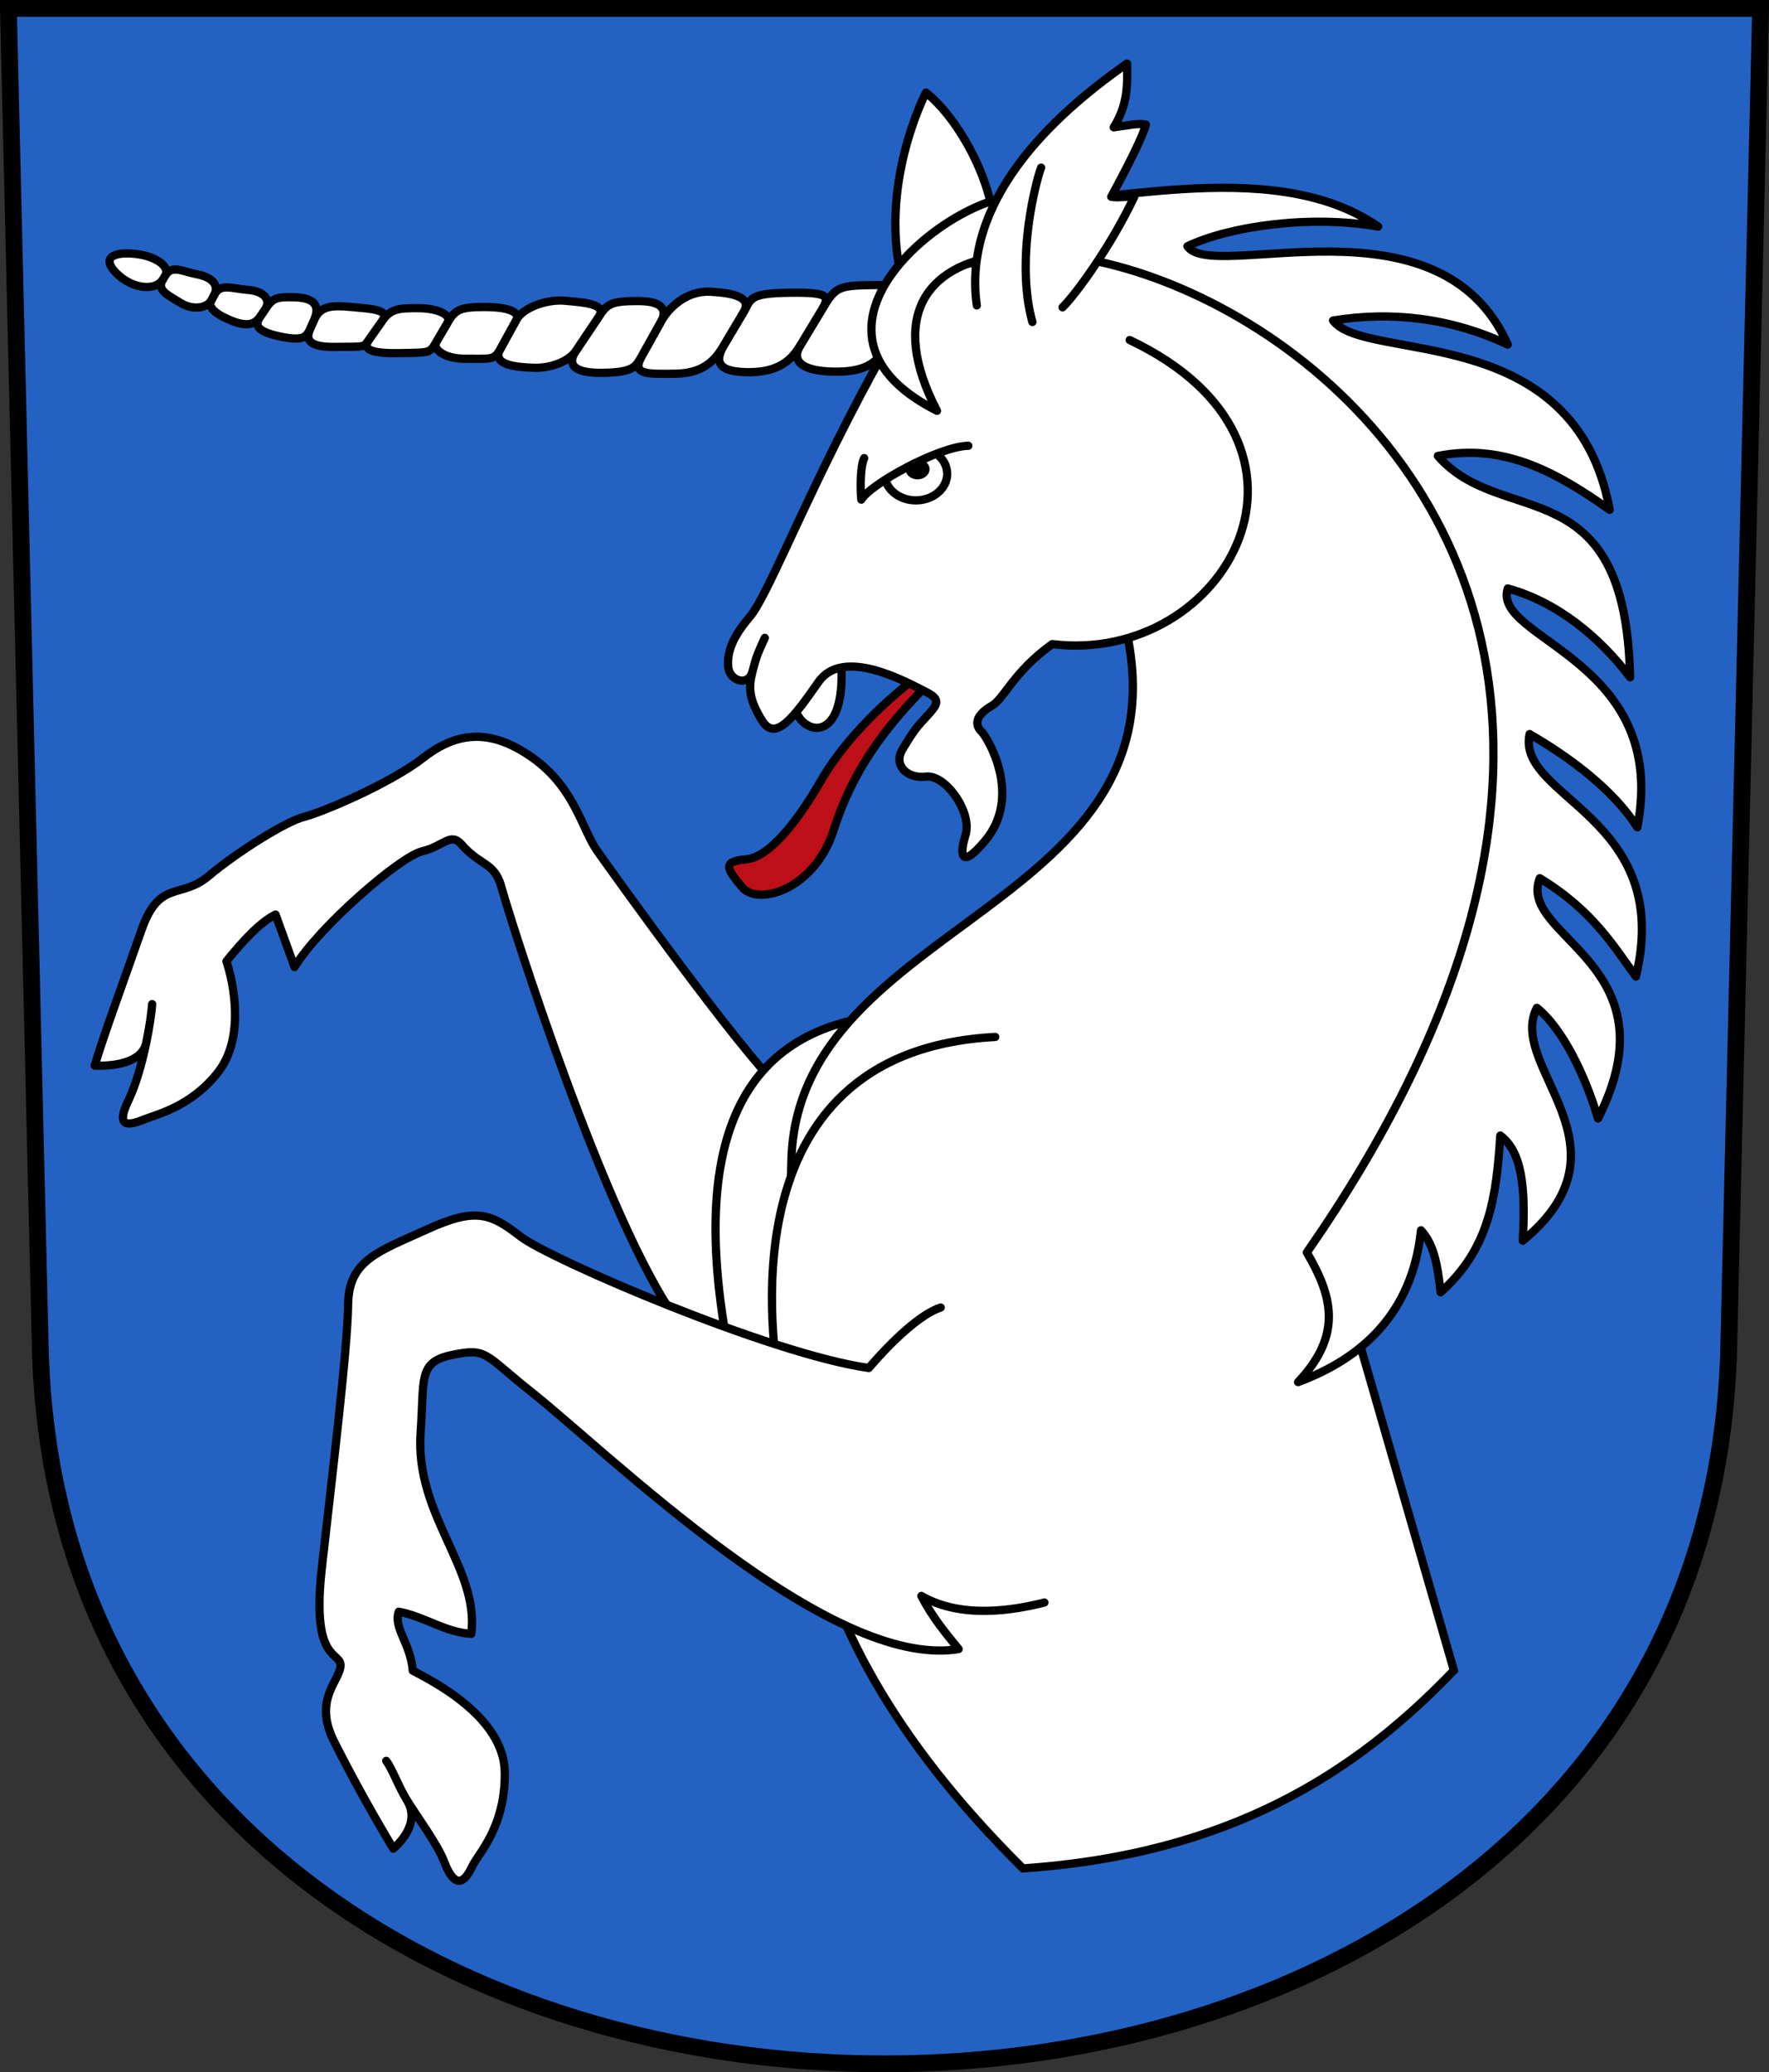 <?xml version="1.0" encoding="UTF-8" standalone="no"?>
<!-- Created with Inkscape (http://www.inkscape.org/) -->
<svg
   xmlns:svg="http://www.w3.org/2000/svg"
   xmlns="http://www.w3.org/2000/svg"
   version="1.0"
   width="214.157"
   height="250.851"
   id="svg2780">
  <rect width="100%" height="100%" fill="#333333" stroke="none"/>
  <defs
     id="defs2782" />
  <g
     transform="translate(-19.648,-810.323)"
     id="layer1">
    <path
       d="M 20.665,811.339 L 24.521,973.361 C 27.276,1089.09 226.177,1089.09 228.932,973.361 L 232.788,811.339 L 20.665,811.339 z "
       style="fill:#2362c2;fill-opacity:1;fill-rule:evenodd;stroke:#000000;stroke-width:2.033;stroke-linecap:butt;stroke-miterlimit:4;stroke-dashoffset:0;stroke-opacity:1"
       id="path3282" />
    <path
       d="M 129.875,44.057 C 130.772,42.832 130.89,40.43 126.007,40.493 C 121.061,40.557 120.893,40.575 119.094,43.559 L 116.539,47.797 C 115.178,50.053 117.391,51.046 121.212,50.979 C 124.97,50.913 125.92,49.465 126.822,48.233 L 129.875,44.057 z "
       transform="translate(0,804.331)"
       style="opacity:1;color:#000000;fill:#ffffff;fill-opacity:1;fill-rule:evenodd;stroke:#000000;stroke-width:1px;stroke-linecap:butt;stroke-linejoin:miter;marker:none;marker-start:none;marker-mid:none;marker-end:none;stroke-miterlimit:4;stroke-dasharray:none;stroke-dashoffset:0;stroke-opacity:1;visibility:visible;display:inline;overflow:visible;enable-background:accumulate"
       id="path5719" />
    <path
       d="M 101.805,970.411 L 132.833,985.79 L 113.987,941.917 C 109.328,937.636 93.938,916.145 91.979,913.372 C 90.051,910.64 89.262,905.74 84.179,902.098 C 79.054,898.425 74.94,898.908 70.917,902.038 C 66.84,905.212 58.573,908.685 56.431,909.216 C 54.289,909.747 48.343,913.467 44.897,916.371 C 41.519,919.219 38.937,916.733 36.774,922.922 C 34.62,929.084 32.126,935.854 31.114,939.322 C 33.565,939.403 36.856,938.939 37.352,936.55 C 37.746,934.653 37.99,932.933 38.068,931.88 C 37.99,932.933 37.746,934.653 37.352,936.55 C 36.856,938.939 36.121,941.606 35.178,943.567 C 33.415,947.233 35.675,946.39 37.161,945.808 C 38.747,945.186 42.875,944.218 46.086,940.066 C 49.298,935.913 47.925,929.243 47.057,926.687 C 49.137,924.115 51.157,921.965 53.004,921.029 L 55.306,927.387 C 58.213,922.566 68.035,914.027 70.761,913.372 C 73.466,912.723 74.174,910.997 75.566,912.596 C 77.812,915.179 79.547,914.654 80.374,917.788 C 81.135,920.676 93.049,958.709 101.805,970.411 z "
       style="opacity:1;color:#000000;fill:#ffffff;fill-opacity:1;fill-rule:evenodd;stroke:#000000;stroke-width:1px;stroke-linecap:butt;stroke-linejoin:round;marker:none;marker-start:none;marker-mid:none;marker-end:none;stroke-miterlimit:4;stroke-dasharray:none;stroke-dashoffset:0;stroke-opacity:1;visibility:visible;display:inline;overflow:visible;enable-background:accumulate"
       id="path2323" />
    <path
       d="M 126.737,128.874 C 108.852,130.667 102.905,144.885 108.052,170.65"
       transform="translate(0,804.331)"
       style="opacity:1;color:#000000;fill:#ffffff;fill-opacity:1;fill-rule:evenodd;stroke:#000000;stroke-width:1px;stroke-linecap:butt;stroke-linejoin:miter;marker:none;marker-start:none;marker-mid:none;marker-end:none;stroke-miterlimit:4;stroke-dasharray:none;stroke-dashoffset:0;stroke-opacity:1;visibility:visible;display:inline;overflow:visible;enable-background:accumulate"
       id="path5324" />
    <path
       d="M 184.024,167.829 L 200.616,119.95 L 203.341,90.266 L 191.685,55.488 L 157.04,34.638 L 129.802,39.037 L 128.15,50.859 L 155.778,81.346 C 164.318,115.995 116.096,117.17 115.456,146.501 C 114.816,175.828 111.715,200.651 143.482,232.167 C 168.508,230.448 183.715,220.662 195.658,208.195 L 184.024,167.829 z "
       transform="translate(0,804.331)"
       style="opacity:1;color:#000000;fill:#ffffff;fill-opacity:1;fill-rule:evenodd;stroke:#000000;stroke-width:1px;stroke-linecap:butt;stroke-linejoin:miter;marker:none;marker-start:none;marker-mid:none;marker-end:none;stroke-miterlimit:4;stroke-dasharray:none;stroke-dashoffset:0;stroke-opacity:1;visibility:visible;display:inline;overflow:visible;enable-background:accumulate"
       id="path2344" />
    <path
       d="M 116.513,88.509 C 113.076,93.444 122.506,99.261 121.449,85.777"
       transform="translate(0,804.331)"
       style="opacity:1;color:#000000;fill:#ffffff;fill-opacity:1;fill-rule:evenodd;stroke:#000000;stroke-width:1px;stroke-linecap:butt;stroke-linejoin:miter;marker:none;marker-start:none;marker-mid:none;marker-end:none;stroke-miterlimit:4;stroke-dasharray:none;stroke-dashoffset:0;stroke-opacity:1;visibility:visible;display:inline;overflow:visible;enable-background:accumulate"
       id="path4320" />
    <path
       d="M 130.703,87.892 C 125.797,91.623 121.479,96.217 118.981,100.583 C 116.464,104.983 112.9,109.764 109.991,110.014 C 107.079,110.264 107.546,111.089 109.507,113.407 C 111.446,115.698 118.285,113.657 120.567,106.488 C 122.821,99.412 126.619,94.208 131.849,88.949"
       transform="translate(0,804.331)"
       style="opacity:1;color:#000000;fill:#bd0f18;fill-opacity:1;fill-rule:evenodd;stroke:#000000;stroke-width:0.999;stroke-linecap:butt;stroke-linejoin:miter;marker:none;marker-start:none;marker-mid:none;marker-end:none;stroke-miterlimit:4;stroke-dasharray:none;stroke-dashoffset:0;stroke-opacity:1;visibility:visible;display:inline;overflow:visible;enable-background:accumulate"
       id="path6718" />
    <path
       d="M 156.413,851.487 C 183.025,864.13 168.127,890.883 147.03,888.292 C 142.278,891.718 141.249,894.865 139.727,895.752 C 137.456,897.076 137.791,898.236 138.46,898.876 C 139.186,899.572 143.479,906.65 138.897,912.112 C 135.704,915.921 135.914,913.356 136.53,911.427 C 137.401,908.701 134.12,904.044 131.753,904.334 C 129.447,904.617 127.759,902.941 128.893,901.049 C 130.368,898.59 130.693,898.28 131.858,897.016 C 133.083,895.688 133.609,895.029 131.885,894.151 C 129.442,892.907 121.737,888.575 118.738,892.871 C 115.71,897.209 113.524,900.134 111.923,897.578 C 110.241,894.894 110.267,893.472 110.748,891.6 C 111.23,889.727 111.327,889.565 112.235,887.539 C 111.327,889.565 111.23,889.727 110.748,891.6 C 110.267,893.472 107.951,892.797 107.804,891.016 C 107.665,889.323 108.25,887.527 110.483,884.905 C 112.746,882.247 117.988,868.363 126.905,852.508"
       style="opacity:1;color:#000000;fill:#ffffff;fill-opacity:1;fill-rule:evenodd;stroke:#000000;stroke-width:1px;stroke-linecap:round;stroke-linejoin:round;marker:none;marker-start:none;marker-mid:none;marker-end:none;stroke-miterlimit:4;stroke-dasharray:none;stroke-dashoffset:0;stroke-opacity:1;visibility:visible;display:inline;overflow:visible;enable-background:accumulate"
       id="path7691" />
    <path
       d="M 136.872,59.953 C 133.259,60.041 124.974,64.624 123.917,66.475 C 123.765,64.914 123.818,62.322 124.269,61.452"
       transform="translate(0,804.331)"
       style="opacity:1;color:#000000;fill:none;fill-opacity:0.75;fill-rule:evenodd;stroke:#000000;stroke-width:0.999;stroke-linecap:round;stroke-linejoin:round;marker:none;marker-start:none;marker-mid:none;marker-end:none;stroke-miterlimit:4;stroke-dasharray:none;stroke-dashoffset:0;stroke-opacity:1;visibility:visible;display:inline;overflow:visible;enable-background:accumulate"
       id="path4322" />
    <path
       d="M 133.036,60.936 C 133.821,61.526 134.316,62.387 134.316,63.347 L 134.316,63.347 C 134.316,65.122 132.619,66.563 130.527,66.563 C 128.735,66.563 127.232,65.506 126.838,64.087"
       transform="translate(0,804.331)"
       style="opacity:1;color:#000000;fill:none;fill-opacity:0.75;fill-rule:evenodd;stroke:#000000;stroke-width:0.999;stroke-linecap:butt;stroke-linejoin:miter;marker:none;marker-start:none;marker-mid:none;marker-end:none;stroke-miterlimit:4;stroke-dasharray:none;stroke-dashoffset:0;stroke-opacity:1;visibility:visible;display:inline;overflow:visible;enable-background:accumulate"
       id="path5300" />
    <path
       d="M 134.581 62.994 A 3.79 3.217 0 1 1  127.001,62.994 A 3.79 3.217 0 1 1  134.581 62.994 z"
       transform="matrix(0.383,0,0,0.383,80.633,842.991)"
       style="opacity:1;color:#000000;fill:#000000;fill-opacity:1;fill-rule:evenodd;stroke:none;stroke-width:1px;stroke-linecap:butt;stroke-linejoin:miter;marker:none;marker-start:none;marker-mid:none;marker-end:none;stroke-miterlimit:4;stroke-dasharray:none;stroke-dashoffset:0;stroke-opacity:0.514;visibility:visible;display:inline;overflow:visible;enable-background:accumulate"
       id="path4326" />
    <path
       d="M 129.003,40.505 C 125.762,28.664 131.745,17.197 131.745,17.197 C 135.785,20.425 139.992,28.13 140.096,34.398"
       transform="translate(0,804.331)"
       style="opacity:1;color:#000000;fill:#ffffff;fill-opacity:1;fill-rule:evenodd;stroke:#000000;stroke-width:1px;stroke-linecap:butt;stroke-linejoin:round;marker:none;marker-start:none;marker-mid:none;marker-end:none;stroke-miterlimit:4;stroke-dasharray:none;stroke-dashoffset:0;stroke-opacity:1;visibility:visible;display:inline;overflow:visible;enable-background:accumulate"
       id="path5320" />
    <path
       d="M 133.082,55.723 C 109.419,10.228 254.553,47.155 177.855,157.606 C 180.87,162.77 182.294,167.474 176.797,173.294 C 184.445,170.466 190.639,165.018 191.677,154.919 C 193.094,156.527 193.624,158.503 194.05,162.426 C 200.048,157.073 200.791,150.732 201.277,143.453 C 203.874,145.393 204.364,149.628 203.994,156.183 C 217.914,144.716 202.019,135.118 205.705,127.993 C 208.921,130.589 211.638,136.425 213.108,141.389 C 222.605,122.563 203.265,119.466 206.057,112.305 C 212.554,116.242 215.126,120.735 217.691,124.203 C 222.333,104.843 203.178,102.581 204.824,94.854 C 209.788,97.734 214.93,101.582 217.867,106.136 C 221.775,85.747 200.211,83.426 202.18,77.228 C 208.202,78.873 213.343,83.162 216.986,87.98 C 216.457,62.392 201.475,70.118 193.719,61.187 C 201.816,59.579 208.275,63.292 214.518,67.709 C 210.317,44.647 184.876,49.965 181.027,44.794 C 188.049,43.649 195.246,44.442 202.18,47.703 C 193.874,29.048 166.438,40.307 163.401,35.805 C 168.395,33.396 178.237,31.956 186.492,33.425 C 173.284,24.231 150.984,31.685 143.916,29.883 C 136.931,28.103 112.806,45.479 133.082,55.723 z "
       transform="translate(0,804.331)"
       style="opacity:1;color:#000000;fill:#ffffff;fill-opacity:1;fill-rule:evenodd;stroke:#000000;stroke-width:1px;stroke-linecap:butt;stroke-linejoin:round;marker:none;marker-start:none;marker-mid:none;marker-end:none;stroke-miterlimit:4;stroke-dasharray:none;stroke-dashoffset:0;stroke-opacity:1;visibility:visible;display:inline;overflow:visible;enable-background:accumulate"
       id="path5326" />
    <path
       d="M 140.133,131.518 C 106.559,133.29 113.655,170.39 113.869,173.294"
       transform="translate(0,804.331)"
       style="opacity:1;color:#000000;fill:#ffffff;fill-opacity:1;fill-rule:evenodd;stroke:#000000;stroke-width:0.999;stroke-linecap:round;stroke-linejoin:miter;marker:none;marker-start:none;marker-mid:none;marker-end:none;stroke-miterlimit:4;stroke-dasharray:none;stroke-dashoffset:0;stroke-opacity:1;visibility:visible;display:inline;overflow:visible;enable-background:accumulate"
       id="path5322" />
    <path
       d="M 133.529,968.6 C 131.136,969.378 127.788,972.478 124.825,975.921 C 112.914,974.247 86.225,962.756 82.674,960.015 C 79.067,957.231 77.303,956.431 71.372,959.133 C 65.515,961.802 61.862,962.838 61.792,968.21 C 61.72,973.759 59.87,988.83 58.591,1000.305 C 57.314,1011.771 61.02,1010.171 60.868,1012.021 C 60.716,1013.867 57.56,1016.096 60.092,1021.131 C 62.589,1026.095 65.17,1030.63 67.262,1034.108 C 69.096,1032.481 70.197,1030.322 68.914,1028.246 C 67.896,1026.599 67.066,1024.3 66.399,1023.482 C 67.066,1024.3 67.896,1026.599 68.914,1028.246 C 70.197,1030.322 72.622,1033.595 73.396,1035.629 C 74.902,1039.591 76.139,1037.689 76.817,1036.245 C 77.541,1034.703 80.841,1031.514 80.758,1024.88 C 80.675,1018.159 72.006,1013.82 69.618,1012.561 C 69.359,1009.263 67.232,1007.371 67.929,1005.422 C 71.215,1006.073 73.512,1007.919 76.704,1008.102 C 77.703,1000.134 69.869,993.79 70.568,983.755 C 71.034,977.156 70.227,975.205 74.404,974.335 C 78.665,973.447 78.26,974.293 83.891,978.752 C 93.404,986.284 119.985,1012.538 135.702,1009.949 C 134.321,1008.252 132.533,1006.152 131.194,1003.518 C 136.143,1006.375 142.551,1005.201 146.085,1004.312"
       style="opacity:1;color:#000000;fill:#ffffff;fill-opacity:1;fill-rule:evenodd;stroke:#000000;stroke-width:0.999;stroke-linecap:round;stroke-linejoin:round;marker:none;marker-start:none;marker-mid:none;marker-end:none;stroke-miterlimit:4;stroke-dasharray:none;stroke-dashoffset:0;stroke-opacity:1;visibility:visible;display:inline;overflow:visible;enable-background:accumulate"
       id="path5717" />
    <path
       d="M 119.094,847.89 C 120.128,846.175 120.109,845.695 115.226,845.759 C 110.28,845.823 110.619,846.501 109.684,848.077 L 107.315,852.065 C 105.97,854.331 106.796,855.439 110.617,855.372 C 114.376,855.306 115.75,853.435 116.539,852.127 L 119.094,847.89 z "
       style="opacity:1;color:#000000;fill:#ffffff;fill-opacity:1;fill-rule:evenodd;stroke:#000000;stroke-width:1px;stroke-linecap:butt;stroke-linejoin:miter;marker:none;marker-start:none;marker-mid:none;marker-end:none;stroke-miterlimit:4;stroke-dasharray:none;stroke-dashoffset:0;stroke-opacity:1;visibility:visible;display:inline;overflow:visible;enable-background:accumulate"
       id="path5721" />
    <path
       d="M 109.684,848.077 C 110.706,846.355 108.583,845.794 105.639,845.637 C 102.739,845.481 100.592,847.598 99.699,849.198 L 97.379,853.354 C 96.095,855.655 97.697,855.626 101.518,855.559 C 105.277,855.493 106.536,853.378 107.315,852.065 L 109.684,848.077 z "
       style="opacity:1;color:#000000;fill:#ffffff;fill-opacity:1;fill-rule:evenodd;stroke:#000000;stroke-width:1px;stroke-linecap:butt;stroke-linejoin:miter;marker:none;marker-start:none;marker-mid:none;marker-end:none;stroke-miterlimit:4;stroke-dasharray:none;stroke-dashoffset:0;stroke-opacity:1;visibility:visible;display:inline;overflow:visible;enable-background:accumulate"
       id="path6692" />
    <path
       d="M 99.699,849.198 C 100.18,848.335 100.475,846.792 97.002,846.768 C 93.485,846.744 93.142,847.167 92.121,848.689 L 89.356,852.81 C 88.358,854.298 88.837,855.523 92.658,855.456 C 96.417,855.389 96.635,854.687 97.379,853.354 L 99.699,849.198 z "
       style="opacity:1;color:#000000;fill:#ffffff;fill-opacity:1;fill-rule:evenodd;stroke:#000000;stroke-width:1px;stroke-linecap:butt;stroke-linejoin:miter;marker:none;marker-start:none;marker-mid:none;marker-end:none;stroke-miterlimit:4;stroke-dasharray:none;stroke-dashoffset:0;stroke-opacity:1;visibility:visible;display:inline;overflow:visible;enable-background:accumulate"
       id="path6694" />
    <path
       d="M 92.121,848.689 C 93.237,847.026 90.023,846.929 88.048,846.728 C 86.077,846.528 83.036,847.439 82.154,849.046 L 80.182,852.638 C 79.139,854.538 82.281,854.778 84.277,854.844 C 86.317,854.909 88.506,854.078 89.356,852.81 L 92.121,848.689 z "
       style="opacity:1;color:#000000;fill:#ffffff;fill-opacity:1;fill-rule:evenodd;stroke:#000000;stroke-width:1px;stroke-linecap:butt;stroke-linejoin:miter;marker:none;marker-start:none;marker-mid:none;marker-end:none;stroke-miterlimit:4;stroke-dasharray:none;stroke-dashoffset:0;stroke-opacity:1;visibility:visible;display:inline;overflow:visible;enable-background:accumulate"
       id="path6696" />
    <path
       d="M 82.154,849.046 C 82.588,848.255 81.606,847.513 78.486,847.489 C 75.364,847.465 74.756,847.795 73.831,849.378 L 72.453,851.738 C 72.027,852.467 73.193,853.775 76.089,853.752 C 78.984,853.729 79.447,853.977 80.182,852.638 L 82.154,849.046 z "
       style="opacity:1;color:#000000;fill:#ffffff;fill-opacity:1;fill-rule:evenodd;stroke:#000000;stroke-width:1px;stroke-linecap:butt;stroke-linejoin:miter;marker:none;marker-start:none;marker-mid:none;marker-end:none;stroke-miterlimit:4;stroke-dasharray:none;stroke-dashoffset:0;stroke-opacity:1;visibility:visible;display:inline;overflow:visible;enable-background:accumulate"
       id="path6698" />
    <path
       d="M 73.831,849.378 C 74.401,848.402 72.525,847.63 70.293,847.629 C 68.06,847.627 66.989,847.637 65.935,849.136 L 64.336,851.408 C 63.545,852.532 64.239,853.137 68.06,853.07 C 71.819,853.003 71.682,853.057 72.453,851.738 L 73.831,849.378 z "
       style="opacity:1;color:#000000;fill:#ffffff;fill-opacity:1;fill-rule:evenodd;stroke:#000000;stroke-width:1px;stroke-linecap:butt;stroke-linejoin:miter;marker:none;marker-start:none;marker-mid:none;marker-end:none;stroke-miterlimit:4;stroke-dasharray:none;stroke-dashoffset:0;stroke-opacity:1;visibility:visible;display:inline;overflow:visible;enable-background:accumulate"
       id="path6706" />
    <path
       d="M 65.935,849.136 C 66.874,847.8 64.701,847.726 62.237,847.489 C 59.764,847.252 58.426,847.352 57.678,849.037 L 57.264,849.971 C 56.808,850.998 56.371,852.372 60.209,852.321 C 63.985,852.27 63.619,852.427 64.336,851.408 L 65.935,849.136 z "
       style="opacity:1;color:#000000;fill:#ffffff;fill-opacity:1;fill-rule:evenodd;stroke:#000000;stroke-width:1px;stroke-linecap:butt;stroke-linejoin:miter;marker:none;marker-start:none;marker-mid:none;marker-end:none;stroke-miterlimit:4;stroke-dasharray:none;stroke-dashoffset:0;stroke-opacity:1;visibility:visible;display:inline;overflow:visible;enable-background:accumulate"
       id="path6708" />
    <path
       d="M 57.678,849.037 C 58.316,847.6 57.992,846.425 55.5,846.319 C 53.011,846.213 52.652,846.431 51.735,847.785 L 51.155,848.641 C 50.55,849.535 50.438,850.388 53.481,851.042 C 56.515,851.694 56.777,851.067 57.264,849.971 L 57.678,849.037 z "
       style="opacity:1;color:#000000;fill:#ffffff;fill-opacity:1;fill-rule:evenodd;stroke:#000000;stroke-width:1px;stroke-linecap:butt;stroke-linejoin:miter;marker:none;marker-start:none;marker-mid:none;marker-end:none;stroke-miterlimit:4;stroke-dasharray:none;stroke-dashoffset:0;stroke-opacity:1;visibility:visible;display:inline;overflow:visible;enable-background:accumulate"
       id="path6710" />
    <path
       d="M 51.735,847.785 C 52.45,846.728 51.78,845.596 49.675,845.418 C 47.564,845.24 46.352,844.586 45.584,846.017 L 45.219,846.696 C 44.804,847.471 45.602,848.31 47.69,849.153 C 49.764,849.99 50.609,849.447 51.155,848.641 L 51.735,847.785 z "
       style="opacity:1;color:#000000;fill:#ffffff;fill-opacity:1;fill-rule:evenodd;stroke:#000000;stroke-width:1px;stroke-linecap:butt;stroke-linejoin:miter;marker:none;marker-start:none;marker-mid:none;marker-end:none;stroke-miterlimit:4;stroke-dasharray:none;stroke-dashoffset:0;stroke-opacity:1;visibility:visible;display:inline;overflow:visible;enable-background:accumulate"
       id="path6712" />
    <path
       d="M 45.584,846.017 C 46.203,844.863 45.353,843.884 43.513,843.53 C 41.664,843.175 40.454,842.34 39.642,843.689 L 39.366,844.147 C 38.596,845.426 39.821,845.949 41.44,846.956 C 43.078,847.976 44.759,847.554 45.219,846.696 L 45.584,846.017 z "
       style="opacity:1;color:#000000;fill:#ffffff;fill-opacity:1;fill-rule:evenodd;stroke:#000000;stroke-width:1px;stroke-linecap:butt;stroke-linejoin:miter;marker:none;marker-start:none;marker-mid:none;marker-end:none;stroke-miterlimit:4;stroke-dasharray:none;stroke-dashoffset:0;stroke-opacity:1;visibility:visible;display:inline;overflow:visible;enable-background:accumulate"
       id="path6714" />
    <path
       d="M 39.642,843.689 C 40.3,842.595 38.486,841.251 35.774,841.03 C 33.058,840.808 31.963,841.722 33.877,843.531 C 35.813,845.36 38.529,845.538 39.366,844.147 L 39.642,843.689 z "
       style="opacity:1;color:#000000;fill:#ffffff;fill-opacity:1;fill-rule:evenodd;stroke:#000000;stroke-width:1px;stroke-linecap:butt;stroke-linejoin:miter;marker:none;marker-start:none;marker-mid:none;marker-end:none;stroke-miterlimit:4;stroke-dasharray:none;stroke-dashoffset:0;stroke-opacity:1;visibility:visible;display:inline;overflow:visible;enable-background:accumulate"
       id="path6716" />
    <path
       d="M 137.903,847.297 C 136.118,834.713 146.792,824.495 156.094,818.015 C 156.124,820.562 156.238,822.9 154.478,825.736 C 156.14,825.526 157.322,825.195 158.373,825.411 C 158.006,826.816 156.281,830.256 154.174,834.146 C 155.015,834.303 156.004,834.079 156.969,834.131 C 154.238,839.954 149.932,845.913 148.281,847.525"
       style="opacity:1;color:#000000;fill:#ffffff;fill-opacity:1;fill-rule:evenodd;stroke:#000000;stroke-width:1px;stroke-linecap:round;stroke-linejoin:round;marker:none;marker-start:none;marker-mid:none;marker-end:none;stroke-miterlimit:4;stroke-dasharray:none;stroke-dashoffset:0;stroke-opacity:1;visibility:visible;display:inline;overflow:visible;enable-background:accumulate"
       id="path7510" />
    <path
       d="M 144.628,44.971 C 142.513,37.303 145.157,27.608 145.686,26.286"
       transform="translate(0,804.331)"
       style="opacity:1;color:#000000;fill:none;fill-opacity:0.75;fill-rule:evenodd;stroke:#000000;stroke-width:0.999;stroke-linecap:round;stroke-linejoin:miter;marker:none;marker-start:none;marker-mid:none;marker-end:none;stroke-miterlimit:4;stroke-dasharray:none;stroke-dashoffset:0;stroke-opacity:1;visibility:visible;display:inline;overflow:visible;enable-background:accumulate"
       id="path4311" />
  </g>
</svg>
